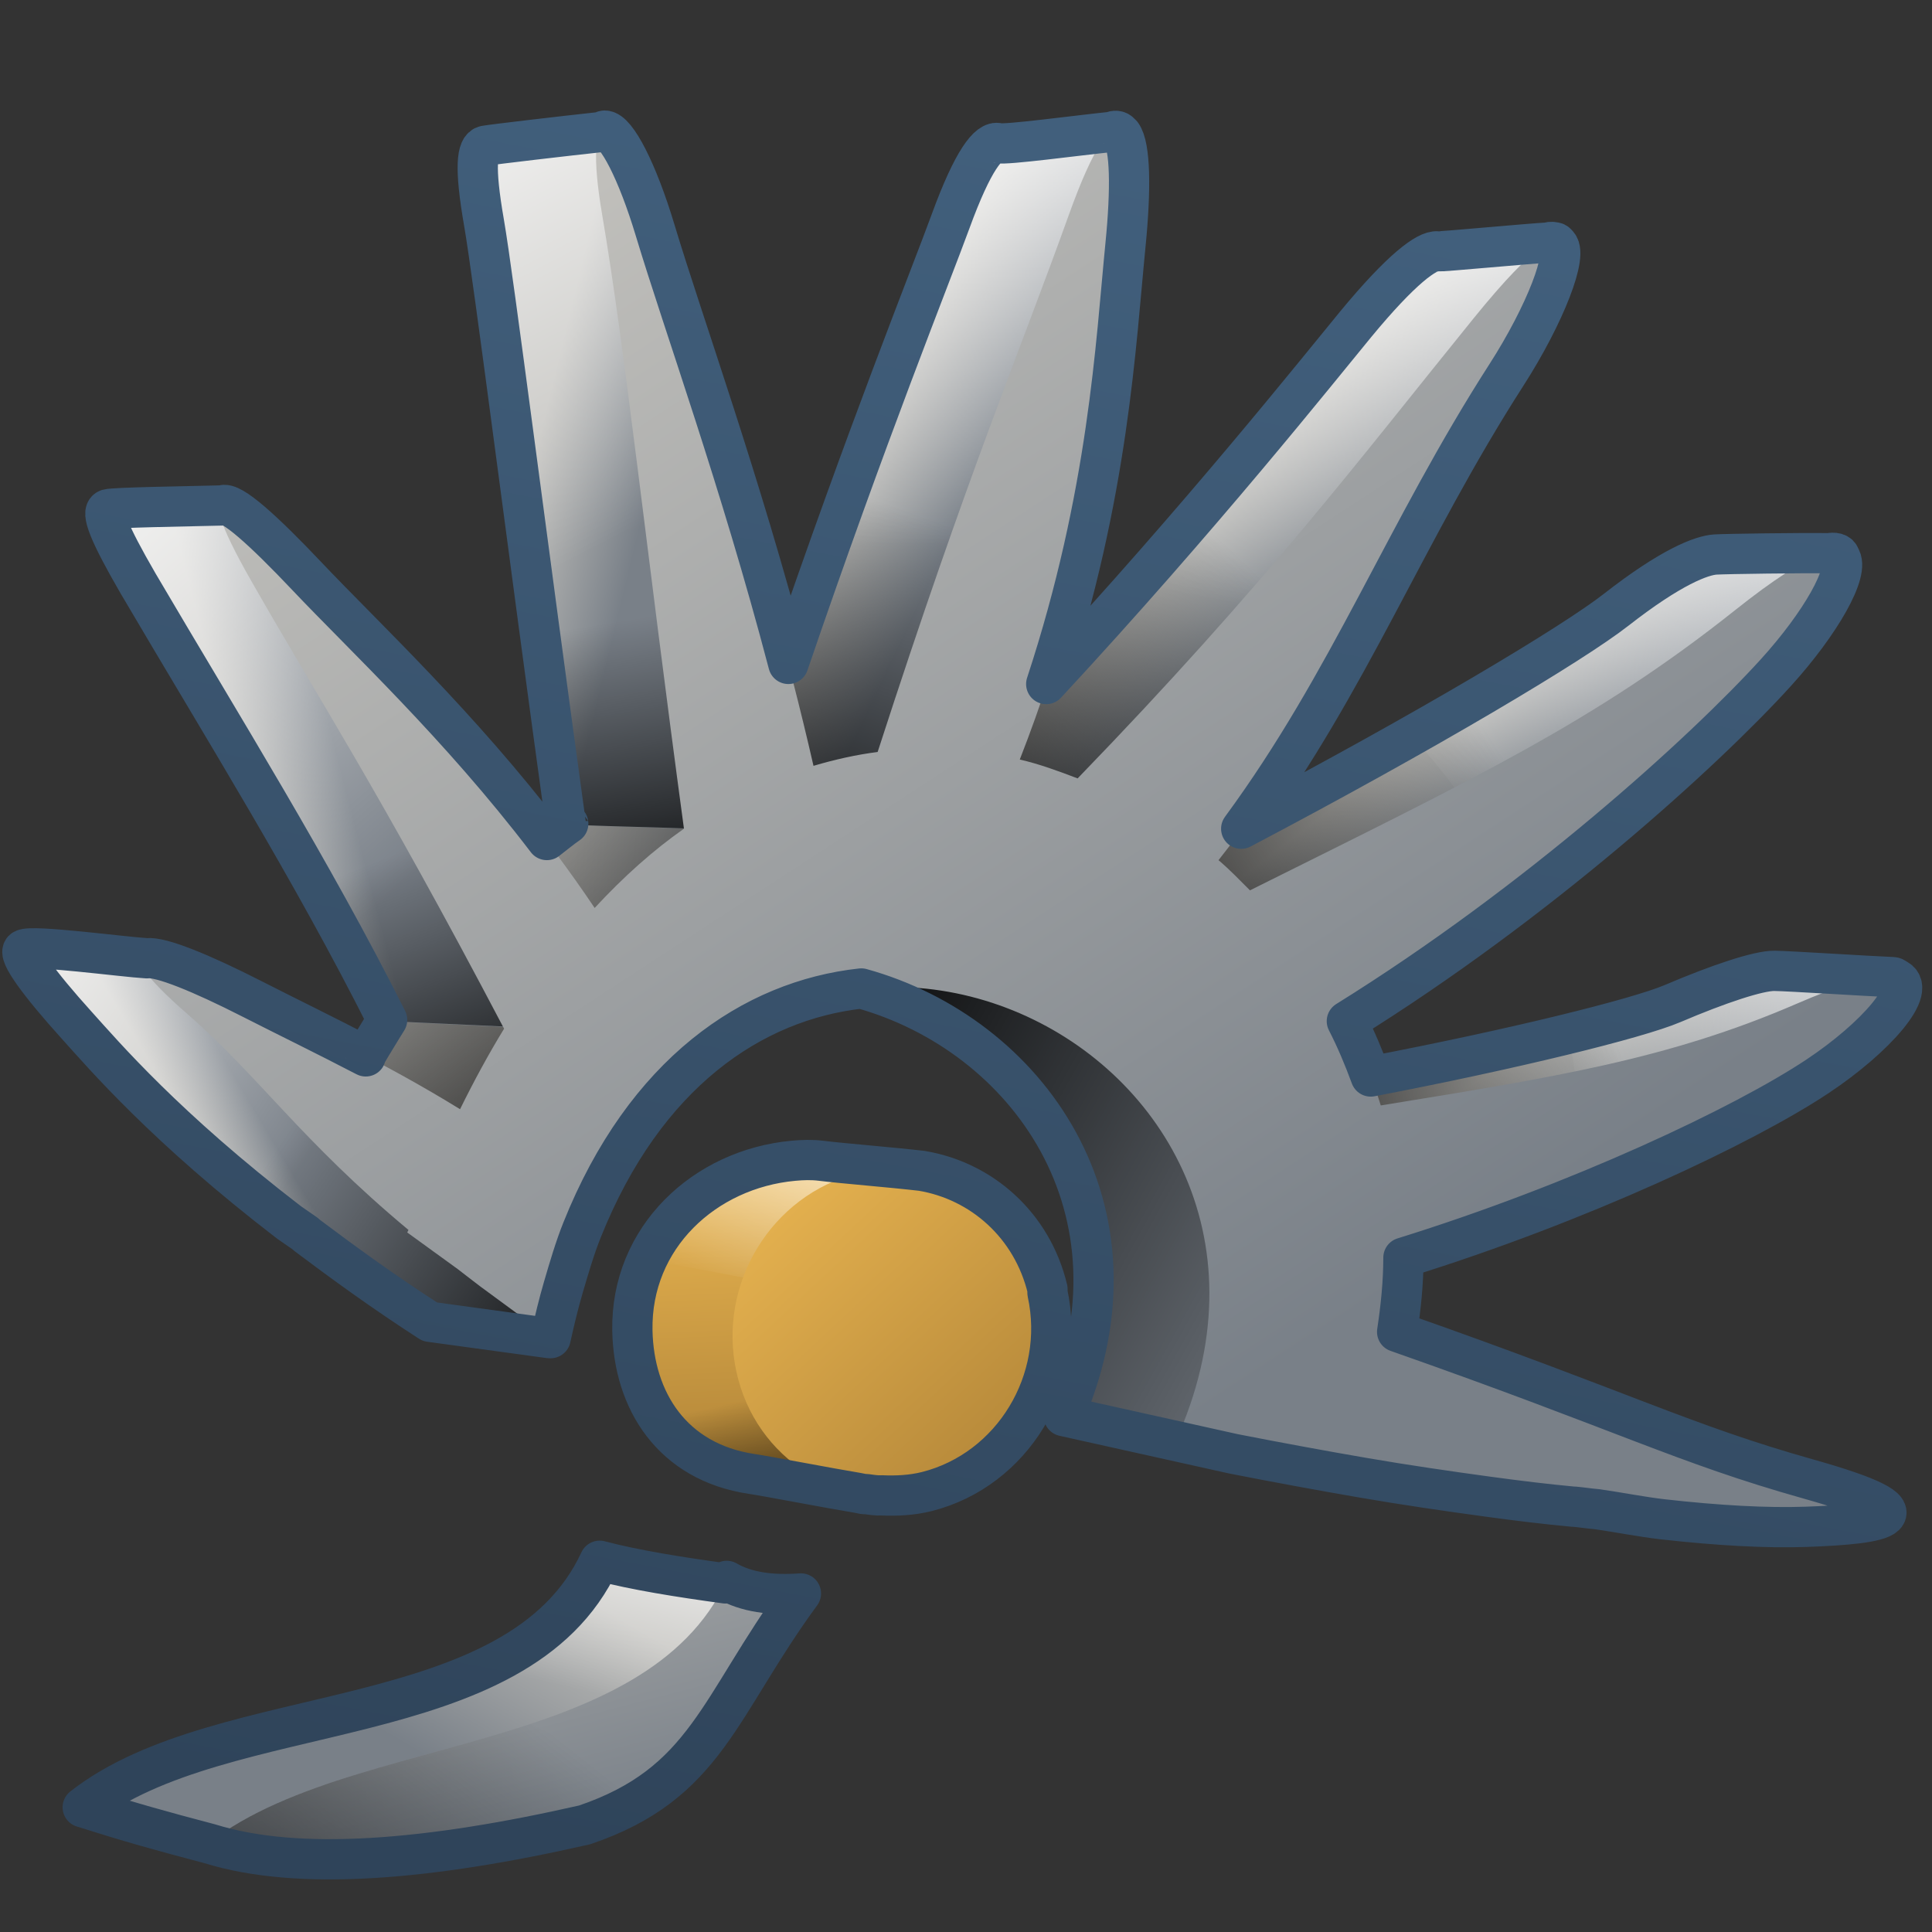 <?xml version="1.0" encoding="UTF-8" standalone="no"?>
<!-- Created with Inkscape (http://www.inkscape.org/) -->

<svg
   xmlns:dc="http://purl.org/dc/elements/1.1/"
   xmlns:cc="http://creativecommons.org/ns#"
   xmlns:rdf="http://www.w3.org/1999/02/22-rdf-syntax-ns#"
   xmlns:svg="http://www.w3.org/2000/svg"
   xmlns="http://www.w3.org/2000/svg"
   xmlns:xlink="http://www.w3.org/1999/xlink"
   xmlns:sodipodi="http://sodipodi.sourceforge.net/DTD/sodipodi-0.dtd"
   xmlns:inkscape="http://www.inkscape.org/namespaces/inkscape"
   width="128"
   height="128"
   id="svg8156"
   version="1.1"
   inkscape:version="0.48.3.1 r9886"
   sodipodi:docname="start-here.svg">
  <rect width="100%" height="100%" fill="#333333" stroke="none"/>
  <defs
     id="defs8158">
    <linearGradient
       gradientTransform="matrix(2.667,0,0,2.667,-1667.353,-1420.818)"
       inkscape:collect="always"
       xlink:href="#linearGradient9863"
       id="linearGradient7873"
       x1="644.405"
       y1="926.259"
       x2="652.686"
       y2="883.302"
       gradientUnits="userSpaceOnUse" />
    <linearGradient
       id="linearGradient9863">
      <stop
         style="stop-color:#2f445a;stop-opacity:1;"
         offset="0"
         id="stop9865" />
      <stop
         style="stop-color:#415f7c;stop-opacity:1"
         offset="1"
         id="stop9867" />
    </linearGradient>
    <linearGradient
       inkscape:collect="always"
       xlink:href="#linearGradient12578"
       id="linearGradient7416"
       gradientUnits="userSpaceOnUse"
       x1="9.53"
       y1="9.645"
       x2="13.114"
       y2="15.089" />
    <linearGradient
       id="linearGradient12578">
      <stop
         style="stop-color:#e9b551;stop-opacity:1;"
         offset="0"
         id="stop12580" />
      <stop
         style="stop-color:#b48739;stop-opacity:1;"
         offset="1"
         id="stop12582" />
    </linearGradient>
    <linearGradient
       inkscape:collect="always"
       xlink:href="#linearGradient3249"
       id="linearGradient7414"
       gradientUnits="userSpaceOnUse"
       x1="504.901"
       y1="978.024"
       x2="504.018"
       y2="974.033"
       gradientTransform="matrix(2.667,0,0,2.667,-1294.02,-1580.818)" />
    <linearGradient
       id="linearGradient3249">
      <stop
         style="stop-color:#000000;stop-opacity:1;"
         offset="0"
         id="stop3251" />
      <stop
         style="stop-color:#000000;stop-opacity:0;"
         offset="1"
         id="stop3253-2" />
    </linearGradient>
    <linearGradient
       inkscape:collect="always"
       xlink:href="#linearGradient9495"
       id="linearGradient7412"
       gradientUnits="userSpaceOnUse"
       x1="504.912"
       y1="965.135"
       x2="502.776"
       y2="971.097"
       gradientTransform="matrix(2.667,0,0,2.667,-1294.02,-1580.818)" />
    <linearGradient
       inkscape:collect="always"
       id="linearGradient9495">
      <stop
         style="stop-color:#ffffff;stop-opacity:1;"
         offset="0"
         id="stop9497" />
      <stop
         style="stop-color:#ffffff;stop-opacity:0;"
         offset="1"
         id="stop9499" />
    </linearGradient>
    <linearGradient
       inkscape:collect="always"
       xlink:href="#linearGradient12578"
       id="linearGradient7410"
       gradientUnits="userSpaceOnUse"
       x1="503.582"
       y1="968.485"
       x2="503.86"
       y2="975.433"
       gradientTransform="matrix(2.667,0,0,2.667,-1294.02,-1580.818)" />
    <linearGradient
       id="linearGradient7902">
      <stop
         style="stop-color:#e9b551;stop-opacity:1;"
         offset="0"
         id="stop7904" />
      <stop
         style="stop-color:#b48739;stop-opacity:1;"
         offset="1"
         id="stop7906" />
    </linearGradient>
    <linearGradient
       inkscape:collect="always"
       xlink:href="#linearGradient5316"
       id="linearGradient7406"
       gradientUnits="userSpaceOnUse"
       x1="499.419"
       y1="944.268"
       x2="517.932"
       y2="972.649"
       gradientTransform="matrix(2.667,0,0,2.667,-1294.02,-1580.818)" />
    <linearGradient
       id="linearGradient5316">
      <stop
         style="stop-color:#c0bfbb;stop-opacity:1;"
         offset="0"
         id="stop5320" />
      <stop
         style="stop-color:#798088;stop-opacity:1;"
         offset="1"
         id="stop5322" />
    </linearGradient>
    <linearGradient
       inkscape:collect="always"
       xlink:href="#linearGradient3249"
       id="linearGradient7404"
       gradientUnits="userSpaceOnUse"
       x1="517.759"
       y1="983.157"
       x2="529.187"
       y2="974.532"
       gradientTransform="matrix(2.667,0,0,2.667,-1294.02,-1580.818)" />
    <linearGradient
       id="linearGradient7913">
      <stop
         style="stop-color:#000000;stop-opacity:1;"
         offset="0"
         id="stop7915" />
      <stop
         style="stop-color:#000000;stop-opacity:0;"
         offset="1"
         id="stop7917" />
    </linearGradient>
    <linearGradient
       inkscape:collect="always"
       xlink:href="#linearGradient3249"
       id="linearGradient7402"
       gradientUnits="userSpaceOnUse"
       x1="501.065"
       y1="973.474"
       x2="492.286"
       y2="967.551"
       gradientTransform="matrix(2.667,0,0,2.667,-1294.02,-1580.818)" />
    <linearGradient
       id="linearGradient7920">
      <stop
         style="stop-color:#000000;stop-opacity:1;"
         offset="0"
         id="stop7922" />
      <stop
         style="stop-color:#000000;stop-opacity:0;"
         offset="1"
         id="stop7924" />
    </linearGradient>
    <linearGradient
       inkscape:collect="always"
       xlink:href="#linearGradient3249"
       id="linearGradient7400"
       gradientUnits="userSpaceOnUse"
       x1="501.254"
       y1="966.941"
       x2="498.231"
       y2="959.276"
       gradientTransform="matrix(2.667,0,0,2.667,-1294.02,-1580.818)" />
    <linearGradient
       id="linearGradient7927">
      <stop
         style="stop-color:#000000;stop-opacity:1;"
         offset="0"
         id="stop7929" />
      <stop
         style="stop-color:#000000;stop-opacity:0;"
         offset="1"
         id="stop7931" />
    </linearGradient>
    <linearGradient
       inkscape:collect="always"
       xlink:href="#linearGradient3249"
       id="linearGradient7398"
       gradientUnits="userSpaceOnUse"
       x1="503.517"
       y1="962.079"
       x2="502.301"
       y2="954.484"
       gradientTransform="matrix(2.667,0,0,2.667,-1294.02,-1580.818)" />
    <linearGradient
       id="linearGradient7934">
      <stop
         style="stop-color:#000000;stop-opacity:1;"
         offset="0"
         id="stop7936" />
      <stop
         style="stop-color:#000000;stop-opacity:0;"
         offset="1"
         id="stop7938" />
    </linearGradient>
    <linearGradient
       inkscape:collect="always"
       xlink:href="#linearGradient3249"
       id="linearGradient7396"
       gradientUnits="userSpaceOnUse"
       x1="504.519"
       y1="962.524"
       x2="508.265"
       y2="952.211"
       gradientTransform="matrix(2.667,0,0,2.667,-1294.02,-1580.818)" />
    <linearGradient
       id="linearGradient7941">
      <stop
         style="stop-color:#000000;stop-opacity:1;"
         offset="0"
         id="stop7943" />
      <stop
         style="stop-color:#000000;stop-opacity:0;"
         offset="1"
         id="stop7945" />
    </linearGradient>
    <linearGradient
       inkscape:collect="always"
       xlink:href="#linearGradient3249"
       id="linearGradient7394"
       gradientUnits="userSpaceOnUse"
       x1="508.132"
       y1="962.608"
       x2="516.602"
       y2="953.759"
       gradientTransform="matrix(2.667,0,0,2.667,-1294.02,-1580.818)" />
    <linearGradient
       id="linearGradient7948">
      <stop
         style="stop-color:#000000;stop-opacity:1;"
         offset="0"
         id="stop7950" />
      <stop
         style="stop-color:#000000;stop-opacity:0;"
         offset="1"
         id="stop7952" />
    </linearGradient>
    <linearGradient
       inkscape:collect="always"
       xlink:href="#linearGradient3249"
       id="linearGradient7392"
       gradientUnits="userSpaceOnUse"
       x1="512.586"
       y1="966.493"
       x2="523.435"
       y2="959.525"
       gradientTransform="matrix(2.667,0,0,2.667,-1294.02,-1580.818)" />
    <linearGradient
       id="linearGradient7955">
      <stop
         style="stop-color:#000000;stop-opacity:1;"
         offset="0"
         id="stop7957" />
      <stop
         style="stop-color:#000000;stop-opacity:0;"
         offset="1"
         id="stop7959" />
    </linearGradient>
    <linearGradient
       inkscape:collect="always"
       xlink:href="#linearGradient3249"
       id="linearGradient7390"
       gradientUnits="userSpaceOnUse"
       x1="515.265"
       y1="970.042"
       x2="525.878"
       y2="966.906"
       gradientTransform="matrix(2.667,0,0,2.667,-1294.02,-1580.818)" />
    <linearGradient
       id="linearGradient7962">
      <stop
         style="stop-color:#000000;stop-opacity:1;"
         offset="0"
         id="stop7964" />
      <stop
         style="stop-color:#000000;stop-opacity:0;"
         offset="1"
         id="stop7966" />
    </linearGradient>
    <linearGradient
       inkscape:collect="always"
       xlink:href="#linearGradient9495"
       id="linearGradient7388"
       gradientUnits="userSpaceOnUse"
       x1="533.765"
       y1="960.771"
       x2="525.434"
       y2="967.879"
       gradientTransform="matrix(2.667,0,0,2.667,-1294.02,-1580.818)" />
    <linearGradient
       inkscape:collect="always"
       xlink:href="#linearGradient9495"
       id="linearGradient7386"
       gradientUnits="userSpaceOnUse"
       x1="530.068"
       y1="948.798"
       x2="524.051"
       y2="960.783"
       gradientTransform="matrix(2.667,0,0,2.667,-1294.02,-1580.818)" />
    <linearGradient
       inkscape:collect="always"
       xlink:href="#linearGradient9495"
       id="linearGradient7382"
       gradientUnits="userSpaceOnUse"
       x1="521.338"
       y1="941.615"
       x2="518.713"
       y2="954.925"
       gradientTransform="matrix(2.667,0,0,2.667,-1294.02,-1580.818)" />
    <linearGradient
       inkscape:collect="always"
       xlink:href="#linearGradient9495"
       id="linearGradient7372"
       gradientUnits="userSpaceOnUse"
       x1="510.217"
       y1="939.592"
       x2="510.098"
       y2="952.901"
       gradientTransform="matrix(2.667,0,0,2.667,-1294.02,-1580.818)" />
    <linearGradient
       inkscape:collect="always"
       xlink:href="#linearGradient9495"
       id="linearGradient7370"
       gradientUnits="userSpaceOnUse"
       x1="494.897"
       y1="939.91"
       x2="501.272"
       y2="952.314"
       gradientTransform="matrix(2.667,0,0,2.667,-1294.02,-1580.818)" />
    <linearGradient
       inkscape:collect="always"
       xlink:href="#linearGradient9495"
       id="linearGradient7368"
       gradientUnits="userSpaceOnUse"
       x1="486.551"
       y1="948.863"
       x2="496.476"
       y2="960.152"
       gradientTransform="matrix(2.667,0,0,2.667,-1294.02,-1580.818)" />
    <linearGradient
       inkscape:collect="always"
       xlink:href="#linearGradient9495"
       id="linearGradient7366"
       gradientUnits="userSpaceOnUse"
       x1="484.071"
       y1="960.508"
       x2="493.656"
       y2="966.779"
       gradientTransform="matrix(2.667,0,0,2.667,-1294.02,-1580.818)" />
    <linearGradient
       inkscape:collect="always"
       xlink:href="#linearGradient5316"
       id="linearGradient7364"
       gradientUnits="userSpaceOnUse"
       x1="522.148"
       y1="956.442"
       x2="523.645"
       y2="958.393"
       gradientTransform="matrix(2.667,0,0,2.667,-1294.02,-1580.818)" />
    <linearGradient
       id="linearGradient8018">
      <stop
         style="stop-color:#c0bfbb;stop-opacity:1;"
         offset="0"
         id="stop8020" />
      <stop
         style="stop-color:#798088;stop-opacity:1;"
         offset="1"
         id="stop8022" />
    </linearGradient>
    <linearGradient
       inkscape:collect="always"
       xlink:href="#linearGradient3249"
       id="linearGradient7360"
       gradientUnits="userSpaceOnUse"
       x1="503.881"
       y1="965.244"
       x2="519.556"
       y2="973.916"
       gradientTransform="matrix(2.667,0,0,2.667,-1294.02,-1580.818)" />
    <linearGradient
       id="linearGradient8025">
      <stop
         style="stop-color:#000000;stop-opacity:1;"
         offset="0"
         id="stop8027" />
      <stop
         style="stop-color:#000000;stop-opacity:0;"
         offset="1"
         id="stop8029" />
    </linearGradient>
    <linearGradient
       inkscape:collect="always"
       xlink:href="#linearGradient5316"
       id="linearGradient7358"
       gradientUnits="userSpaceOnUse"
       x1="526.143"
       y1="963.682"
       x2="527.872"
       y2="966.609"
       gradientTransform="matrix(2.667,0,0,2.667,-1294.02,-1580.818)" />
    <linearGradient
       id="linearGradient8032">
      <stop
         style="stop-color:#c0bfbb;stop-opacity:1;"
         offset="0"
         id="stop8034" />
      <stop
         style="stop-color:#798088;stop-opacity:1;"
         offset="1"
         id="stop8036" />
    </linearGradient>
    <linearGradient
       inkscape:collect="always"
       xlink:href="#linearGradient5316"
       id="linearGradient7356"
       gradientUnits="userSpaceOnUse"
       x1="514.253"
       y1="952.996"
       x2="516.483"
       y2="955.156"
       gradientTransform="matrix(2.667,0,0,2.667,-1294.02,-1580.818)" />
    <linearGradient
       id="linearGradient8039">
      <stop
         style="stop-color:#c0bfbb;stop-opacity:1;"
         offset="0"
         id="stop8041" />
      <stop
         style="stop-color:#798088;stop-opacity:1;"
         offset="1"
         id="stop8043" />
    </linearGradient>
    <linearGradient
       inkscape:collect="always"
       xlink:href="#linearGradient5316"
       id="linearGradient7354"
       gradientUnits="userSpaceOnUse"
       x1="507.504"
       y1="948.905"
       x2="510.02"
       y2="950.09"
       gradientTransform="matrix(2.667,0,0,2.667,-1294.02,-1580.818)" />
    <linearGradient
       id="linearGradient8046">
      <stop
         style="stop-color:#c0bfbb;stop-opacity:1;"
         offset="0"
         id="stop8048" />
      <stop
         style="stop-color:#798088;stop-opacity:1;"
         offset="1"
         id="stop8050" />
    </linearGradient>
    <linearGradient
       inkscape:collect="always"
       xlink:href="#linearGradient5316"
       id="linearGradient7352"
       gradientUnits="userSpaceOnUse"
       x1="498.388"
       y1="951.038"
       x2="501.263"
       y2="951.735"
       gradientTransform="matrix(2.667,0,0,2.667,-1294.02,-1580.818)" />
    <linearGradient
       id="linearGradient8053">
      <stop
         style="stop-color:#c0bfbb;stop-opacity:1;"
         offset="0"
         id="stop8055" />
      <stop
         style="stop-color:#798088;stop-opacity:1;"
         offset="1"
         id="stop8057" />
    </linearGradient>
    <linearGradient
       inkscape:collect="always"
       xlink:href="#linearGradient5316"
       id="linearGradient7350"
       gradientUnits="userSpaceOnUse"
       x1="491.09"
       y1="958.447"
       x2="493.505"
       y2="957.82"
       gradientTransform="matrix(2.667,0,0,2.667,-1294.02,-1580.818)" />
    <linearGradient
       id="linearGradient8060">
      <stop
         style="stop-color:#c0bfbb;stop-opacity:1;"
         offset="0"
         id="stop8062" />
      <stop
         style="stop-color:#798088;stop-opacity:1;"
         offset="1"
         id="stop8064" />
    </linearGradient>
    <linearGradient
       inkscape:collect="always"
       xlink:href="#linearGradient5316"
       id="linearGradient7348"
       gradientUnits="userSpaceOnUse"
       x1="490.694"
       y1="968.676"
       x2="492.091"
       y2="967.84"
       gradientTransform="matrix(2.667,0,0,2.667,-1294.02,-1580.818)" />
    <linearGradient
       id="linearGradient8067">
      <stop
         style="stop-color:#c0bfbb;stop-opacity:1;"
         offset="0"
         id="stop8069" />
      <stop
         style="stop-color:#798088;stop-opacity:1;"
         offset="1"
         id="stop8071" />
    </linearGradient>
    <linearGradient
       inkscape:collect="always"
       xlink:href="#linearGradient3249"
       id="linearGradient7346"
       gradientUnits="userSpaceOnUse"
       x1="505.951"
       y1="966.204"
       x2="498.862"
       y2="956.565"
       gradientTransform="matrix(2.667,0,0,2.667,-1294.02,-1580.818)" />
    <linearGradient
       id="linearGradient8074">
      <stop
         style="stop-color:#000000;stop-opacity:1;"
         offset="0"
         id="stop8076" />
      <stop
         style="stop-color:#000000;stop-opacity:0;"
         offset="1"
         id="stop8078" />
    </linearGradient>
    <linearGradient
       inkscape:collect="always"
       xlink:href="#linearGradient5316"
       id="linearGradient7344"
       gradientUnits="userSpaceOnUse"
       x1="511.696"
       y1="974.532"
       x2="529.187"
       y2="974.532"
       gradientTransform="matrix(2.667,0,0,2.667,-1294.02,-1580.818)" />
    <linearGradient
       id="linearGradient8081">
      <stop
         style="stop-color:#c0bfbb;stop-opacity:1;"
         offset="0"
         id="stop8083" />
      <stop
         style="stop-color:#798088;stop-opacity:1;"
         offset="1"
         id="stop8085" />
    </linearGradient>
    <linearGradient
       inkscape:collect="always"
       xlink:href="#linearGradient5316"
       id="linearGradient7342"
       gradientUnits="userSpaceOnUse"
       x1="498.495"
       y1="962.302"
       x2="507.294"
       y2="963.464"
       gradientTransform="matrix(2.667,0,0,2.667,-1294.02,-1580.818)" />
    <linearGradient
       id="linearGradient8088">
      <stop
         style="stop-color:#c0bfbb;stop-opacity:1;"
         offset="0"
         id="stop8090" />
      <stop
         style="stop-color:#798088;stop-opacity:1;"
         offset="1"
         id="stop8092" />
    </linearGradient>
    <linearGradient
       inkscape:collect="always"
       xlink:href="#linearGradient3249"
       id="linearGradient7340"
       gradientUnits="userSpaceOnUse"
       x1="490.089"
       y1="994.99"
       x2="499.604"
       y2="982.938"
       gradientTransform="matrix(2.667,0,0,2.667,-1294.02,-1580.818)" />
    <linearGradient
       id="linearGradient8095">
      <stop
         style="stop-color:#000000;stop-opacity:1;"
         offset="0"
         id="stop8097" />
      <stop
         style="stop-color:#000000;stop-opacity:0;"
         offset="1"
         id="stop8099" />
    </linearGradient>
    <linearGradient
       inkscape:collect="always"
       xlink:href="#linearGradient5316"
       id="linearGradient7338"
       gradientUnits="userSpaceOnUse"
       x1="498"
       y1="972.893"
       x2="501.062"
       y2="984.706"
       gradientTransform="matrix(2.667,0,0,2.667,-1294.02,-1580.818)" />
    <linearGradient
       id="linearGradient8102">
      <stop
         style="stop-color:#c0bfbb;stop-opacity:1;"
         offset="0"
         id="stop8104" />
      <stop
         style="stop-color:#798088;stop-opacity:1;"
         offset="1"
         id="stop8106" />
    </linearGradient>
    <linearGradient
       inkscape:collect="always"
       xlink:href="#linearGradient9590"
       id="linearGradient7336"
       gradientUnits="userSpaceOnUse"
       gradientTransform="matrix(2.667,0,0,2.667,-1303.353,-1582.734)"
       x1="502.919"
       y1="981.988"
       x2="504.2"
       y2="976.397" />
    <linearGradient
       id="linearGradient9590">
      <stop
         style="stop-color:#ffffff;stop-opacity:0;"
         offset="0"
         id="stop9591" />
      <stop
         style="stop-color:#fff;stop-opacity:1;"
         offset="1"
         id="stop9592" />
    </linearGradient>
    <linearGradient
       inkscape:collect="always"
       xlink:href="#linearGradient5316"
       id="linearGradient7334"
       gradientUnits="userSpaceOnUse"
       gradientTransform="matrix(2.667,0,0,2.667,-1303.353,-1582.734)"
       x1="503.759"
       y1="980.044"
       x2="501.062"
       y2="984.706" />
    <linearGradient
       id="linearGradient8113">
      <stop
         style="stop-color:#c0bfbb;stop-opacity:1;"
         offset="0"
         id="stop8115" />
      <stop
         style="stop-color:#798088;stop-opacity:1;"
         offset="1"
         id="stop8117" />
    </linearGradient>
  </defs>
  <sodipodi:namedview
     id="base"
     pagecolor="#ffffff"
     bordercolor="#666666"
     borderopacity="1.0"
     inkscape:pageopacity="0.0"
     inkscape:pageshadow="2"
     inkscape:zoom="1.979899"
     inkscape:cx="155.26429"
     inkscape:cy="51.508633"
     inkscape:document-units="px"
     inkscape:current-layer="layer1"
     showgrid="false"
     inkscape:window-width="1366"
     inkscape:window-height="721"
     inkscape:window-x="0"
     inkscape:window-y="24"
     inkscape:window-maximized="1" />
  <g
     inkscape:label="Capa 1"
     inkscape:groupmode="layer"
     id="layer1"
     transform="translate(0,-924.362)">
    <path
       style="fill:url(#linearGradient7334);stroke:none;display:inline"
       d="m 48.23,1029.232 c -3.403,7.564 -10.743,11.34 -18.833,14.083 -4.742,1.078 -11.811,4.14 -15.514,3.164 -3.365,-0.887 -5.164,-1.383 -8.361,-2.393 9.323,-7.302 28.787,-4.662 34.208,-16.354 2.388,0.63 5.431,1.083 8.5,1.5 z"
       id="path7264"
       inkscape:connector-curvature="0"
       sodipodi:nodetypes="ccsccc" />
    <path
       sodipodi:nodetypes="ccccc"
       inkscape:connector-curvature="0"
       id="path7266"
       d="m 48.23,1029.232 c -2.107,4.682 -5.722,7.913 -10.09,10.346 -3.504,-0.234 -9.172,-1.405 -10.358,-3.062 5.22,-1.647 9.744,-4.031 11.948,-8.784 2.388,0.63 5.431,1.083 8.5,1.5 z"
       style="fill:url(#linearGradient7336);stroke:none;display:inline" />
    <path
       sodipodi:nodetypes="ccccc"
       inkscape:connector-curvature="0"
       id="path7268"
       d="m 53.064,1029.898 c -5.487,7.481 -6.243,12.59 -14.333,15.333 -10.343,2.352 -19.012,3.114 -24.917,1.25 9.323,-7.302 28.912,-5.725 34.333,-17.417 1.287,0.747 2.963,0.975 4.917,0.833 z"
       style="fill:url(#linearGradient7338);stroke:none;display:inline" />
    <path
       style="fill:url(#linearGradient7340);stroke:none;display:inline"
       d="m 44.769,1041.751 c -1.505,1.417 -3.374,2.577 -6.038,3.481 -10.343,2.352 -19.012,3.114 -24.917,1.25 5.293,-4.145 13.894,-5.429 21.334,-7.904 1.924,0.989 5.836,2.49 9.621,3.173 z"
       id="path7270"
       inkscape:connector-curvature="0"
       sodipodi:nodetypes="ccccc" />
    <path
       sodipodi:nodetypes="ccccc"
       style="fill:url(#linearGradient7342);fill-opacity:1;fill-rule:evenodd;display:inline"
       inkscape:connector-curvature="0"
       d="m 19.138,1005.318 9.348,6.539 c 8.869,-39.619 53.865,-20.993 42.028,6.297 l 11.604,2.557 C 98.929,983.304 41.528,945.065 19.138,1005.318 z"
       class="fil0"
       id="path7272" />
    <path
       sodipodi:nodetypes="cscccczc"
       style="fill:url(#linearGradient7344);fill-opacity:1;fill-rule:evenodd;display:inline"
       inkscape:connector-curvature="0"
       d="m 111.975,1021.384 c 8.609,2.38 4.983,2.959 -0.154,3.135 -6.893,0.236 -18.472,-1.592 -30.123,-3.873 l -11.194,-2.503 7.514,1.123 5.374,-7.935 c 16.542,5.649 19.974,7.673 28.582,10.053 z"
       class="fil0"
       id="path7274" />
    <path
       inkscape:connector-curvature="0"
       id="path7276"
       d="m 53.314,973.849 c -12.483,0.132 -25.77,8.905 -34.167,31.5 l 9.333,6.5 c 4.179,-18.669 16.42,-24.425 26.917,-22.417 L 64.814,976.266 c -3.625,-1.541 -7.517,-2.459 -11.5,-2.417 z"
       style="fill:url(#linearGradient7346);fill-opacity:1;fill-rule:evenodd;display:inline" />
    <path
       sodipodi:nodetypes="zsscccz"
       style="fill:url(#linearGradient7348);fill-opacity:1;fill-rule:evenodd;display:inline"
       inkscape:connector-curvature="0"
       d="m 5.097,992.254 c -2.454,-2.719 -3.985,-4.744 -3.527,-4.987 0.602,-0.319 6.58,0.463 8.173,0.554 1.754,0.1 12.22,8.158 21.608,15.419 l 5.082,9.745 -7.952,-1.083 C 13.78,1002.407 7.551,994.973 5.097,992.254 z"
       class="fil0"
       id="path7278" />
    <path
       sodipodi:nodetypes="cssscccc"
       style="fill:url(#linearGradient7350);fill-opacity:1;fill-rule:evenodd;display:inline"
       inkscape:connector-curvature="0"
       d="m 9.121,963.037 c -1.947,-3.357 -2.424,-4.803 -1.939,-4.946 0.392,-0.116 4.943,-0.2 7.52,-0.265 0.711,-0.019 1.443,1.73 2.472,2.798 4.867,5.052 14.343,21.406 21.171,32.007 L 25.722,992.034 C 20.675,981.981 14.808,972.714 9.121,963.037 z"
       class="fil0"
       id="path7280" />
    <path
       sodipodi:nodetypes="zsssccsz"
       style="fill:url(#linearGradient7352);fill-opacity:1;fill-rule:evenodd;display:inline"
       inkscape:connector-curvature="0"
       d="m 32.071,939.092 c -0.644,-3.698 -0.442,-4.973 0.11,-5.08 0.448,-0.087 5.415,-0.697 7.799,-0.953 0.85,-0.091 1.481,4.179 1.97,5.771 2.273,7.409 0.765,21.552 4.245,36.714 l 0.391,3.824 c -0.021,-0.159 -9.056,-0.271 -9.078,-0.43 C 34.989,960.684 32.715,942.79 32.071,939.092 z"
       class="fil0"
       id="path7282" />
    <path
       sodipodi:nodetypes="zsssccz"
       style="fill:url(#linearGradient7354);fill-opacity:1;fill-rule:evenodd;display:inline"
       inkscape:connector-curvature="0"
       d="m 62.957,939.056 c 1.475,-4.042 2.56,-5.369 3.204,-5.186 0.47,0.133 5.529,-0.576 7.714,-0.792 1.681,-0.166 -1.238,6.163 -1.418,7.948 -0.766,7.572 -6.807,20.043 -13.618,35.871 l -8.803,-2.124 c 6.216,-18.955 11.447,-31.675 12.922,-35.717 z"
       class="fil0"
       id="path7284" />
    <path
       sodipodi:nodetypes="zsssccz"
       style="fill:url(#linearGradient7356);fill-opacity:1;fill-rule:evenodd;display:inline"
       inkscape:connector-curvature="0"
       d="m 89.792,945.822 c 3.031,-3.674 4.779,-4.898 5.471,-4.826 0.294,0.031 7.058,-0.567 7.756,-0.573 1.439,-0.013 -6.717,9.858 -8.726,12.929 -8.366,12.788 -14.225,20.724 -25.841,32.707 l -7.643,-7.515 C 75.331,964.099 86.761,949.496 89.792,945.822 z"
       class="fil0"
       id="path7286" />
    <path
       sodipodi:nodetypes="zsssccz"
       style="fill:url(#linearGradient7358);fill-opacity:1;fill-rule:evenodd;display:inline"
       inkscape:connector-curvature="0"
       d="m 110.78,990.886 c 3.054,-1.304 5.752,-2.204 6.807,-2.191 0.993,0.013 6.093,0.307 7.807,0.379 1.306,0.055 -7.151,5.157 -9.101,6.429 -6.3,4.109 -11.207,4.837 -26.361,7.927 -1.14,-1.685 -4.425,-3.314 -7.847,-6.193 12.482,-2.006 25.641,-5.047 28.695,-6.351 z"
       class="fil0"
       id="path7288" />
    <path
       id="path7290"
       class="fil0"
       d="m 56.952,989.828 c 11.031,2.983 19.537,14.551 13.562,28.327 l 11.604,2.557 c 4.498,-10.008 3.683,-20.076 -0.352,-28.302 -9.212,-14.703 -31.091,-7.222 -24.814,-2.582 z"
       inkscape:connector-curvature="0"
       style="fill:url(#linearGradient7360);fill-opacity:1;fill-rule:evenodd;display:inline"
       sodipodi:nodetypes="ccccc" />
    <path
       inkscape:transform-center-x="-0.18302408"
       inkscape:transform-center-y="2.4815684"
       sodipodi:nodetypes="zsssccz"
       style="fill:url(#linearGradient7364);fill-opacity:1;fill-rule:evenodd;display:inline"
       inkscape:connector-curvature="0"
       d="m 107.097,964.799 c 3.637,-2.842 5.658,-3.672 6.58,-3.73 0.684,-0.043 6.529,-0.133 7.837,-0.088 1.847,0.063 -3.816,5.733 -5.752,7.825 -5.549,5.997 -25.448,18.364 -40.656,26.336 l -4.418,-9.937 C 88.791,976.279 103.46,967.641 107.097,964.799 z"
       class="fil0"
       id="path7292" />
    <path
       inkscape:connector-curvature="0"
       id="path7294"
       d="m 2.897,987.183 c -0.67,-0.03 -1.183,0.003 -1.333,0.084 -0.458,0.243 1.046,2.281 3.5,5 2.044,2.264 6.84,7.811 16.833,15.083 -0.276,-3.716 -0.142,-7.348 0.5,-10.917 -6.184,-4.685 -11.472,-8.516 -12.667,-8.583 -1.195,-0.068 -4.823,-0.577 -6.833,-0.667 z"
       style="fill:url(#linearGradient7366);fill-opacity:1;fill-rule:evenodd;display:inline" />
    <path
       inkscape:connector-curvature="0"
       id="path7296"
       d="m 14.73,957.849 c -2.577,0.065 -7.191,0.134 -7.583,0.25 -0.485,0.143 0.053,1.559 2,4.917 5.187,8.827 10.438,17.364 15.167,26.417 1.333,-3.751 3.156,-7.337 5.417,-10.583 -4.827,-7.749 -9.569,-15.121 -12.583,-18.25 -1.029,-1.068 -1.706,-2.769 -2.417,-2.75 z"
       style="fill:url(#linearGradient7368);fill-opacity:1;fill-rule:evenodd;display:inline" />
    <path
       inkscape:connector-curvature="0"
       id="path7298"
       d="m 39.98,933.099 c -2.384,0.256 -7.385,0.83 -7.833,0.917 -0.552,0.107 -0.727,1.386 -0.083,5.083 0.547,3.14 2.367,17.023 4.417,32.167 2.446,-2.191 5.156,-4.075 8.083,-5.667 -1.311,-11.199 -0.818,-20.996 -2.583,-26.75 -0.488,-1.591 -1.15,-5.841 -2,-5.75 z"
       style="fill:url(#linearGradient7370);fill-opacity:1;fill-rule:evenodd;display:inline" />
    <path
       inkscape:connector-curvature="0"
       id="path7300"
       d="m 73.897,933.099 c -2.186,0.216 -7.28,0.883 -7.75,0.75 -0.644,-0.183 -1.692,1.125 -3.167,5.167 -1.106,3.031 -4.337,10.986 -8.5,22.75 3.853,-0.957 7.662,-1.399 11.417,-1.25 3.447,-8.073 6.109,-14.814 6.583,-19.5 0.181,-1.785 3.098,-8.083 1.417,-7.917 z"
       style="fill:url(#linearGradient7372);fill-opacity:1;fill-rule:evenodd;display:inline" />
    <path
       inkscape:connector-curvature="0"
       id="path7302"
       d="m 102.98,940.433 c -0.698,0.005 -7.456,0.614 -7.75,0.583 -0.692,-0.072 -2.385,1.16 -5.417,4.833 -2.038,2.47 -8.064,10.018 -16.083,19 l 12.667,0 c 2.544,-3.522 5.121,-7.227 7.917,-11.5 2.008,-3.07 10.106,-12.93 8.667,-12.917 z"
       style="fill:url(#linearGradient7382);fill-opacity:1;fill-rule:evenodd;display:inline" />
    <path
       inkscape:connector-curvature="0"
       id="path7304"
       d="m 121.48,961.016 c -1.308,-0.045 -7.149,0.041 -7.833,0.084 -0.922,0.058 -2.946,0.824 -6.583,3.667 -1.887,1.475 -6.819,4.508 -13.583,8.333 2.248,2.379 4.177,5.071 5.833,8 7.454,-4.776 13.674,-9.369 16.417,-12.333 1.936,-2.092 7.597,-7.687 5.75,-7.75 z"
       style="fill:url(#linearGradient7386);fill-opacity:1;fill-rule:evenodd;display:inline" />
    <path
       inkscape:connector-curvature="0"
       id="path7306"
       d="m 117.564,988.683 c -1.055,-0.013 -3.696,0.863 -6.75,2.167 -1.084,0.463 -3.769,1.223 -6.917,2 l 0,0.084 c 0.527,2.421 0.805,4.844 0.917,7.25 4.665,-1.185 7.987,-2.375 11.5,-4.667 1.95,-1.272 10.389,-6.362 9.083,-6.417 -1.714,-0.072 -6.841,-0.403 -7.833,-0.417 z"
       style="fill:url(#linearGradient7388);fill-opacity:1;fill-rule:evenodd;display:inline" />
    <path
       inkscape:connector-curvature="0"
       id="path7308"
       d="m 107.98,991.766 c -5.153,1.507 -15.598,3.841 -25.917,5.5 3.421,2.879 6.693,4.482 7.833,6.167 8.898,-1.815 14.228,-2.818 18.417,-4.167 0.033,-2.568 -0.041,-5.065 -0.333,-7.5 z"
       style="fill:url(#linearGradient7390);fill-opacity:1;fill-rule:evenodd;display:inline" />
    <path
       inkscape:connector-curvature="0"
       id="path7310"
       d="m 97.73,970.683 c -6.757,3.971 -16.121,9.094 -27.083,14.5 l 4.5,10 c 9.153,-4.798 19.933,-11.198 28.333,-16.833 -1.762,-2.8 -3.686,-5.361 -5.75,-7.667 z"
       style="fill:url(#linearGradient7392);fill-opacity:1;fill-rule:evenodd;display:inline" />
    <path
       inkscape:connector-curvature="0"
       id="path7312"
       d="m 79.814,957.933 c -5.083,5.962 -11.631,13.254 -19,20.583 l 7.667,7.583 c 8.623,-8.896 14.091,-15.59 19.75,-23.667 -2.705,-1.794 -5.469,-3.339 -8.417,-4.5 z"
       style="fill:url(#linearGradient7394);fill-opacity:1;fill-rule:evenodd;display:inline" />
    <path
       inkscape:connector-curvature="0"
       id="path7314"
       d="m 61.897,954.766 c -1.655,0.035 -3.325,0.212 -5,0.417 -2.02,5.492 -4.298,11.851 -6.833,19.583 l 8.75,2.167 c 3.555,-8.262 6.922,-15.62 9.417,-21.833 -2.095,-0.238 -4.189,-0.379 -6.333,-0.333 z"
       style="fill:url(#linearGradient7396);fill-opacity:1;fill-rule:evenodd;display:inline" />
    <path
       inkscape:connector-curvature="0"
       id="path7316"
       d="m 43.897,958.516 c -1.847,0.704 -3.748,1.423 -5.583,2.333 -1.063,0.554 -2.018,1.152 -3,1.833 0.71,5.309 1.362,10.416 2.167,16.25 0.021,0.159 9.062,0.258 9.083,0.417 l -0.333,-3.833 c -1.364,-5.942 -1.974,-11.715 -2.333,-17 z"
       style="fill:url(#linearGradient7398);fill-opacity:1;fill-rule:evenodd;display:inline" />
    <path
       inkscape:connector-curvature="0"
       id="path7318"
       d="m 25.897,972.683 c -2.013,3.056 -3.717,6.428 -5.167,10 1.729,3.061 3.403,6.153 5,9.333 L 38.314,992.599 C 34.526,986.718 30.076,979.193 25.897,972.683 z"
       style="fill:url(#linearGradient7400);fill-opacity:1;fill-rule:evenodd;display:inline" />
    <path
       inkscape:connector-curvature="0"
       id="path7320"
       d="m 17.397,992.683 c -0.844,3.213 -1.478,6.447 -2,9.667 3.358,2.816 7.641,6.068 13.083,9.583 l 7.917,1.083 -5.083,-9.75 c -4.807,-3.718 -9.859,-7.623 -13.917,-10.583 z"
       style="fill:url(#linearGradient7402);fill-opacity:1;fill-rule:evenodd;display:inline" />
    <path
       id="path7322"
       class="fil0"
       d="m 111.975,1021.384 c 8.609,2.38 4.983,2.959 -0.154,3.135 -6.893,0.236 -18.472,-1.592 -30.123,-3.873 l -11.194,-2.503 7.514,1.123 5.374,-7.935 c 16.542,5.649 19.974,7.673 28.582,10.053 z"
       inkscape:connector-curvature="0"
       style="fill:url(#linearGradient7404);fill-opacity:1;fill-rule:evenodd;display:inline"
       sodipodi:nodetypes="cscccczc" />
    <path
       sodipodi:nodetypes="ssccssccsscccccssccccsccssccssccssccssccss"
       inkscape:connector-curvature="0"
       id="path7324"
       d="m 40.064,933.016 c -0.602,-0.003 -0.84,1.646 -0.167,5.583 1.525,8.921 2.914,22.174 5.417,40.667 -2.043,1.43 -3.991,3.172 -5.917,5.25 -6.607,-9.842 -14.501,-17.159 -19.083,-22 -4.867,-5.142 -8.132,-7.504 -3.667,0.333 4.403,7.727 8.323,13.631 16.75,29.667 -1.011,1.65 -1.98,3.432 -2.917,5.333 -5.27,-3.245 -9.724,-5.24 -13.833,-7.333 -6.192,-3.154 -10.46,-4.398 -4.167,1.083 4.657,4.056 7.499,8.351 14.583,14.25 -0.021,0.06 -0.061,0.106 -0.083,0.167 l 3.333,2.417 c 0.671,0.508 1.343,1.053 2.083,1.583 l 4.083,3 c 0.252,-1.146 0.526,-2.282 0.833,-3.333 0.397,-1.356 0.769,-2.63 1.25,-3.833 12.281,-30.704 50.65,-12.555 39.583,13.417 l 7.749,1.584 c 8.138,1.637 16.697,3.272 24.218,4.139 3.676,0.414 6.935,0.618 9.533,0.527 5.136,-0.179 8.775,-0.744 0.167,-3.167 -8.328,-2.344 -12.056,-4.416 -27.25,-9.75 0.254,-1.678 0.414,-3.277 0.417,-4.917 11.682,-3.628 22.54,-8.762 27.417,-12 5.865,-3.894 9.511,-9.534 -1.333,-4.833 -8.533,3.699 -16.105,4.885 -27.583,6.75 -0.603,-1.944 -1.331,-3.801 -2.25,-5.583 12.652,-7.86 23.646,-17.835 28.417,-23.083 5.166,-5.683 7.557,-12.301 -2.667,-4.167 -9.303,7.401 -17.249,11.149 -32.167,18.583 -0.681,-0.682 -1.352,-1.382 -2.083,-2 8.281,-10.477 11.882,-20.962 19.083,-32.167 4.191,-6.522 6.123,-13.977 -2.167,-3.75 -7.73,9.536 -13.716,17.552 -26.25,30.5 -1.256,-0.478 -2.527,-0.951 -3.833,-1.25 5.851,-14.954 6.273,-26.767 7,-34.083 0.766,-7.708 -0.413,-11.311 -3.75,-2 -3.287,9.172 -6.627,16.916 -12.667,35.583 -1.409,0.178 -2.839,0.5 -4.25,0.917 -3.47,-15.173 -8.256,-28.056 -10.5,-35.5 -1.167,-3.873 -2.559,-6.578 -3.333,-6.583 z"
       style="fill:url(#linearGradient7406);fill-opacity:1;fill-rule:evenodd;display:inline" />
    <path
       sodipodi:nodetypes="ssssssss"
       inkscape:connector-curvature="0"
       id="path7326"
       d="m 57.421,1023.376 c -1.53,-0.224 -6.393,-1.18 -7.602,-1.36 -5.288,-0.787 -7.828,-4.909 -7.915,-9.541 -0.117,-6.177 4.776,-10.683 10.644,-11.222 0.621,-0.057 1.246,-0.044 1.865,0.033 1.415,0.176 4.644,0.398 6.644,0.632 3.012,0.353 1.842,5.191 1.935,8.412 0.151,5.223 -0.206,13.832 -5.571,13.047 z"
       style="fill:url(#linearGradient7410);fill-opacity:1;fill-rule:evenodd;stroke:none;display:inline" />
    <path
       style="fill:url(#linearGradient7412);fill-opacity:1;fill-rule:evenodd;stroke:none;display:inline"
       d="m 42.836,1007.86 c 1.68,-3.716 5.437,-6.215 9.712,-6.608 0.621,-0.057 1.246,-0.044 1.865,0.033 1.415,0.176 4.644,0.398 6.644,0.632 3.012,0.353 1.842,5.191 1.935,8.412 -7.363,0.355 -14.06,-1.558 -20.157,-2.469 z"
       id="path7328"
       inkscape:connector-curvature="0"
       sodipodi:nodetypes="cssscc" />
    <path
       style="fill:url(#linearGradient7414);fill-opacity:1;fill-rule:evenodd;stroke:none;display:inline"
       d="m 57.421,1023.376 c -1.53,-0.224 -6.393,-1.18 -7.602,-1.36 -3.554,-0.529 -5.867,-2.564 -7.028,-5.249 6.033,0.044 15.603,-0.529 17.967,1.052 0.151,5.223 2.028,6.342 -3.337,5.558 z"
       id="path7330"
       inkscape:connector-curvature="0"
       sodipodi:nodetypes="csccsc" />
    <path
       sodipodi:type="arc"
       style="fill:url(#linearGradient7416);fill-opacity:1;fill-rule:evenodd;stroke:none;display:inline"
       id="path7332"
       sodipodi:cx="11.182829"
       sodipodi:cy="12.753372"
       sodipodi:rx="2.6694496"
       sodipodi:ry="2.6694496"
       d="m 13.845,12.551 c 0.112,1.47 -0.989,2.753 -2.459,2.865 -1.47,0.112 -2.753,-0.989 -2.865,-2.459 -0.112,-1.47 0.989,-2.753 2.459,-2.865 1.447,-0.11 2.718,0.956 2.859,2.401"
       transform="matrix(3.916,-0.673,0.562,4.007,8.136,969.051)"
       sodipodi:start="6.2071318"
       sodipodi:end="12.46847"
       sodipodi:open="true" />
    <path
       style="fill:none;stroke:url(#linearGradient7873);stroke-width:2.667;stroke-linecap:round;stroke-linejoin:round;display:inline"
       d="m 40.064,933.016 c -0.075,-3.4e-4 -0.104,0.031 -0.167,0.084 -2.412,0.261 -7.306,0.831 -7.75,0.917 -0.552,0.107 -0.727,1.386 -0.083,5.083 0.644,3.698 2.899,21.579 5.417,39.833 4e-4,0.003 0.161,-0.003 0.167,0 -0.487,0.331 -0.935,0.717 -1.417,1.083 -5.805,-7.608 -12.061,-13.426 -15.917,-17.5 -2.814,-2.973 -5.025,-4.986 -5.583,-4.667 -2.577,0.065 -7.191,0.134 -7.583,0.25 -0.485,0.143 0.053,1.559 2,4.917 5.668,9.644 11.464,18.903 16.5,28.917 -0.219,0.35 -0.451,0.722 -0.667,1.083 -0.246,0.412 -0.508,0.823 -0.75,1.25 -0.013,0.021 0.013,0.062 0,0.084 -2.696,-1.404 -5.209,-2.624 -7.583,-3.833 -3.289,-1.676 -6.008,-2.791 -6.917,-2.667 -1.593,-0.09 -7.564,-0.903 -8.167,-0.583 -0.458,0.243 1.046,2.281 3.5,5 1.854,2.054 5.899,6.793 14.083,13.083 l 1.083,0.75 0.083,0.084 c 2.4,1.803 5.05,3.737 8.167,5.75 l 7.917,1.083 0.083,0 c 0.252,-1.146 0.526,-2.282 0.833,-3.333 0.397,-1.356 0.769,-2.63 1.25,-3.833 4.159,-10.397 11.291,-15.213 18.5,-16 10.966,3.04 19.368,14.613 13.417,28.333 l 11.25,2.5 c 2.913,0.57 5.752,1.095 8.583,1.583 2.832,0.488 5.644,0.894 8.25,1.25 2.038,0.279 3.845,0.496 5.667,0.667 0.027,0 0.057,-0 0.084,0 0.481,0.044 1.037,0.131 1.5,0.167 1.461,0.21 2.934,0.505 4.333,0.667 3.676,0.414 6.902,0.591 9.5,0.5 5.136,-0.179 8.775,-0.744 0.167,-3.167 -8.328,-2.344 -12.056,-4.416 -27.25,-9.75 0.254,-1.678 0.414,-3.276 0.417,-4.917 11.682,-3.628 22.54,-8.763 27.417,-12 3.881,-2.576 6.783,-5.896 5.167,-6.5 -0.008,-0.041 -0.085,-0.08 -0.167,-0.084 -1.714,-0.072 -6.841,-0.403 -7.833,-0.417 -1.055,-0.013 -3.696,0.863 -6.75,2.167 -2.338,0.998 -10.655,3.043 -20,4.833 -0.46,-1.25 -0.975,-2.486 -1.583,-3.667 12.652,-7.86 23.646,-17.835 28.417,-23.083 2.957,-3.254 4.958,-6.744 4.25,-7.667 -0.013,-0.124 -0.12,-0.212 -0.25,-0.25 -0.134,-0.045 -0.294,-0.028 -0.5,0 -1.605,-0.032 -6.845,0.042 -7.5,0.084 -0.922,0.058 -2.946,0.824 -6.583,3.667 -2.815,2.2 -12.324,7.91 -24.833,14.5 7.196,-9.793 10.855,-19.614 17.583,-30.083 2.519,-3.919 4.175,-8.113 3.333,-8.667 -0.011,-0.043 -0.047,-0.066 -0.084,-0.084 -0.121,-0.029 -0.307,-0.08 -0.5,0 -1.241,0.063 -7.055,0.612 -7.333,0.583 -0.692,-0.072 -2.385,1.16 -5.417,4.833 -2.405,2.915 -10.173,12.698 -20.5,23.833 4.137,-12.574 4.607,-22.61 5.25,-29.083 0.373,-3.748 0.322,-6.54 -0.25,-7.333 -0.021,-0.04 -0.056,-0.054 -0.083,-0.084 -0.154,-0.175 -0.365,-0.191 -0.583,-0.084 -2.273,0.235 -7.043,0.88 -7.5,0.75 -0.644,-0.183 -1.692,1.125 -3.167,5.167 -1.293,3.543 -5.55,14.097 -10.75,29.333 -3.205,-12.206 -6.932,-22.441 -8.833,-28.75 -1.167,-3.873 -2.559,-6.578 -3.333,-6.583 z m 12.5,68.25 c -5.867,0.539 -10.783,5.073 -10.667,11.25 0.087,4.633 2.629,8.713 7.917,9.5 1.116,0.166 5.154,0.948 7,1.25 0.137,0.029 0.278,0.06 0.417,0.083 0.035,0 0.134,-0 0.167,0 0.335,0.049 0.703,0.105 1,0.084 0.981,0.043 1.991,0 3,-0.25 5.694,-1.438 9.265,-7.351 8,-13.167 l 0,-0.25 c -1.019,-4.241 -4.372,-7.175 -8.333,-7.833 -2.001,-0.234 -5.252,-0.491 -6.667,-0.667 -0.619,-0.077 -1.212,-0.057 -1.833,0 z m -12.833,26.5 c -5.422,11.692 -24.927,9.032 -34.25,16.333 3.197,1.01 5.051,1.53 8.417,2.417 5.903,1.835 14.534,1.092 24.833,-1.25 8.09,-2.743 8.847,-7.853 14.333,-15.333 -1.953,0.142 -3.63,-0.087 -4.917,-0.833 -0.027,0.059 -0.055,0.108 -0.083,0.167 -3.013,-0.41 -5.989,-0.881 -8.333,-1.5 z"
       id="path7695"
       inkscape:connector-curvature="0" />
  </g>
</svg>
